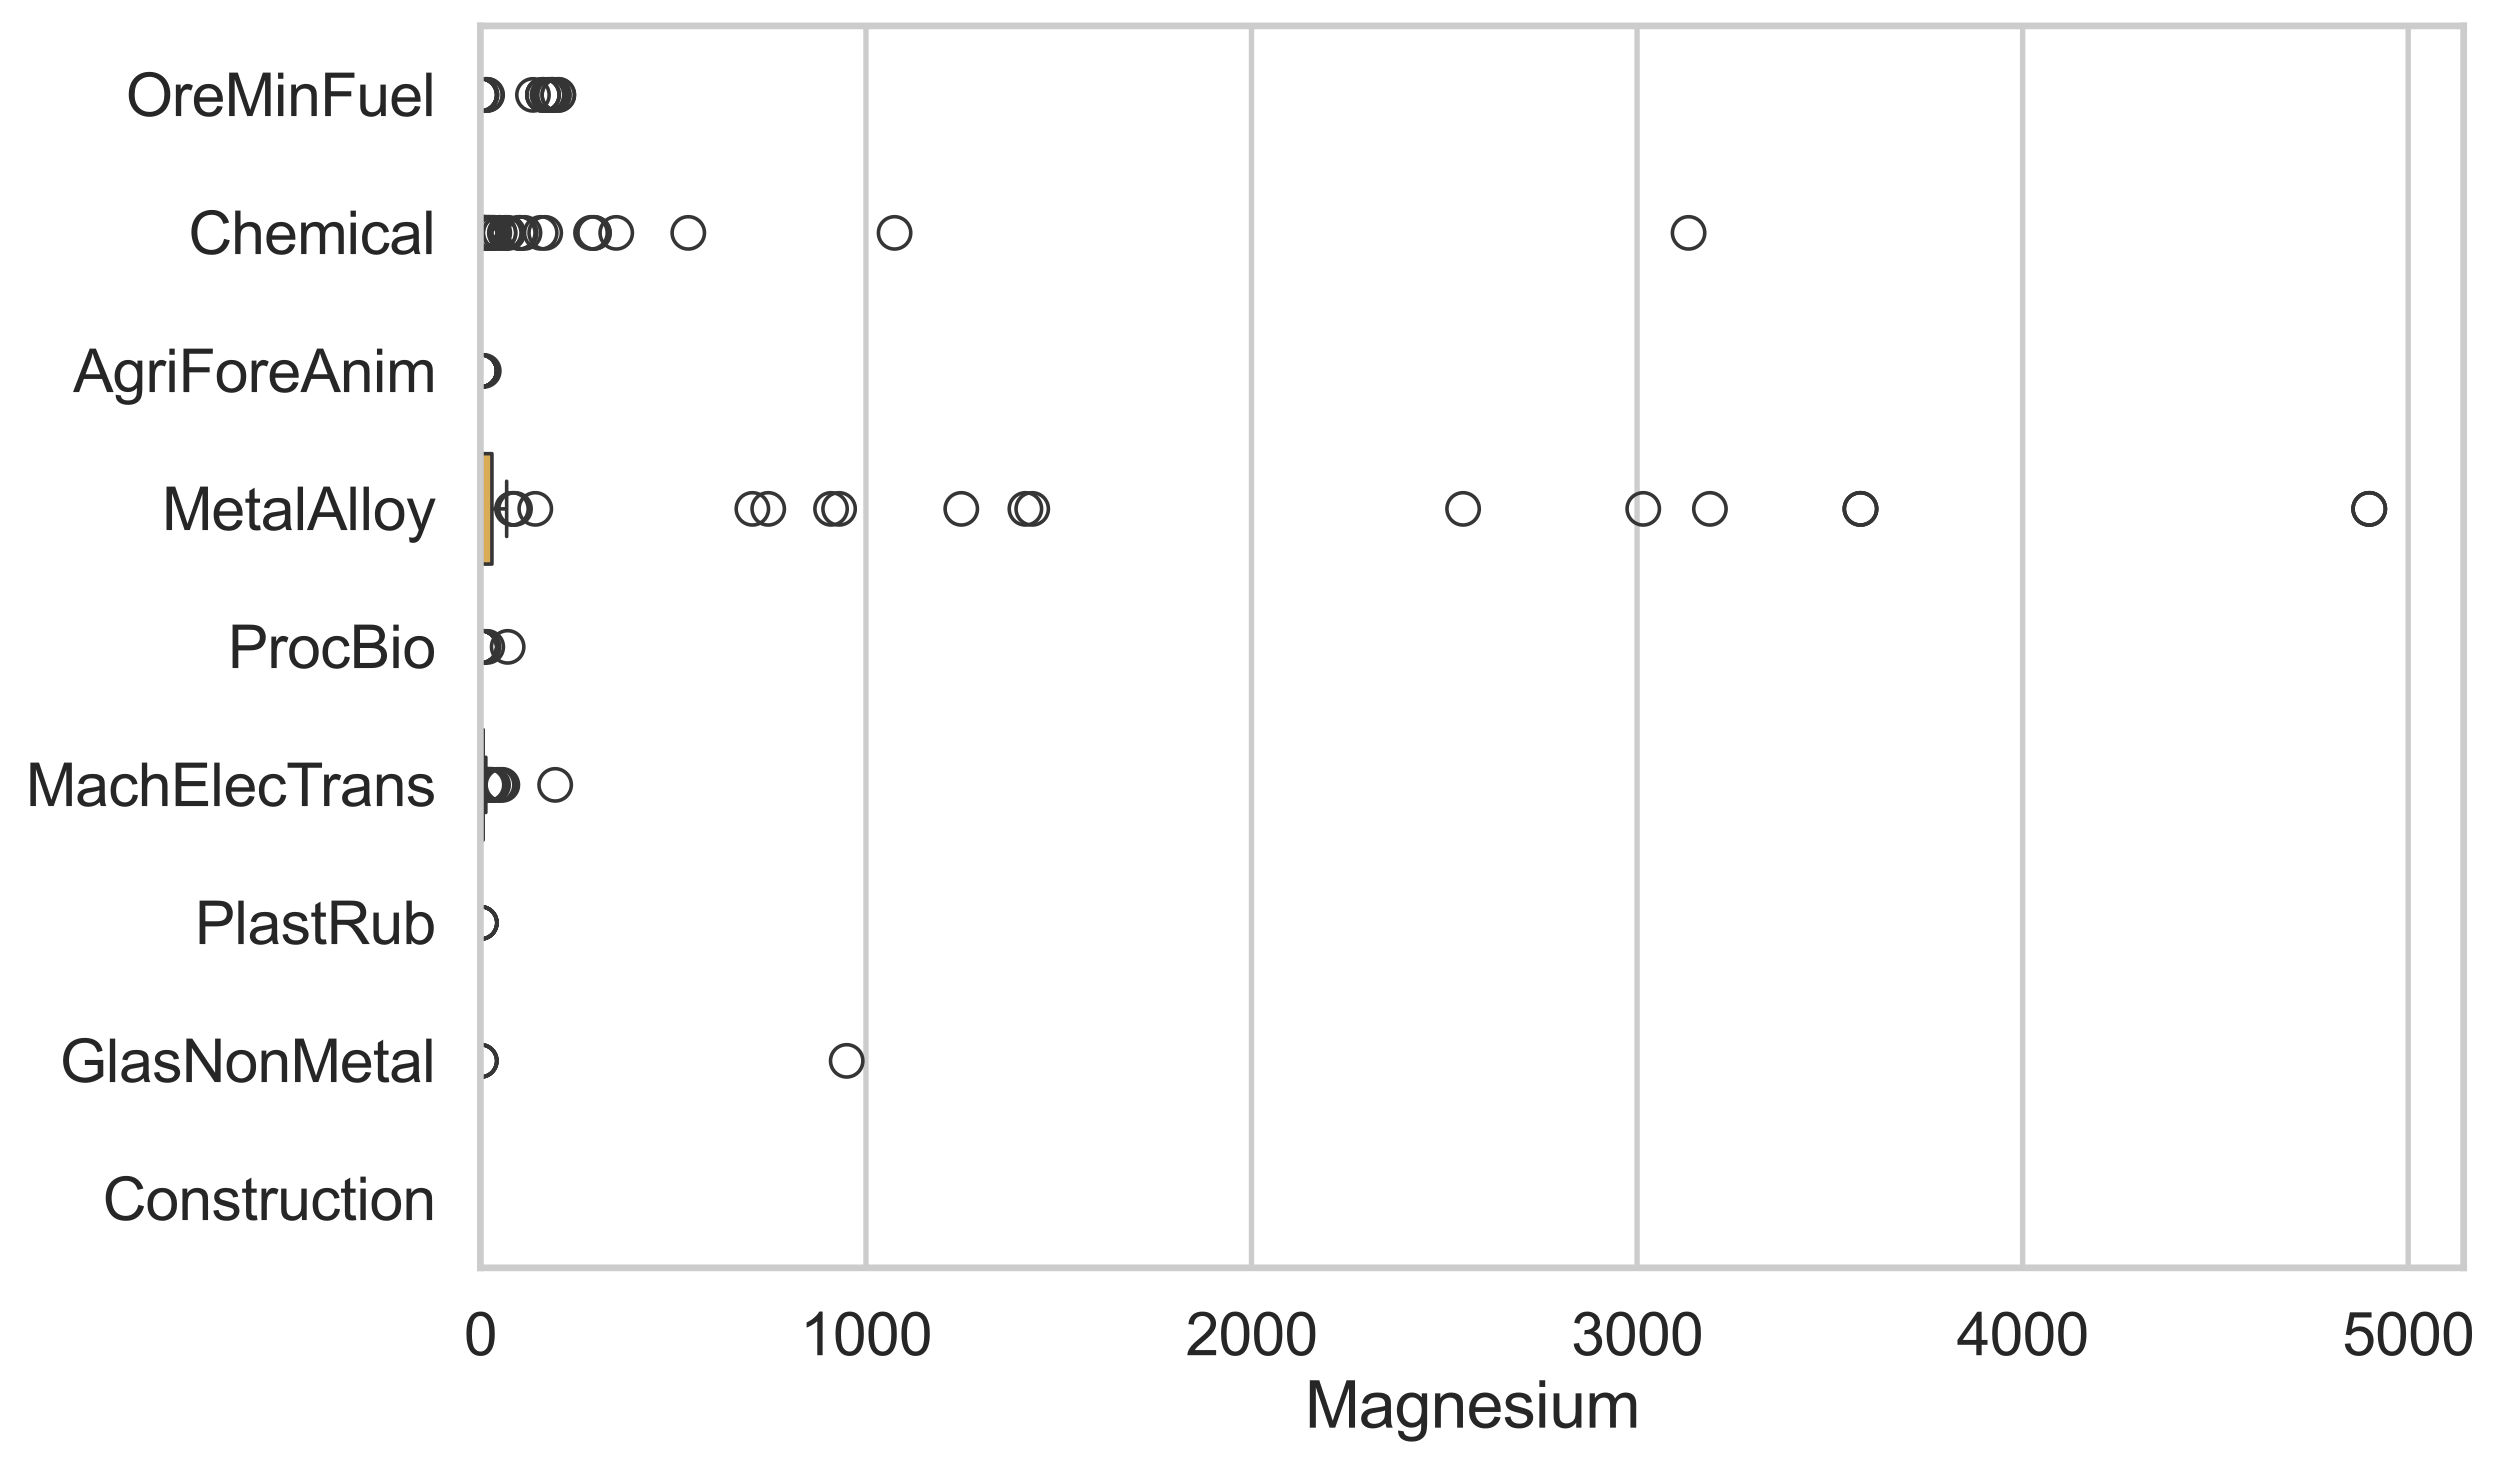 <?xml version="1.0" encoding="utf-8" standalone="no"?>
<!DOCTYPE svg PUBLIC "-//W3C//DTD SVG 1.1//EN"
  "http://www.w3.org/Graphics/SVG/1.1/DTD/svg11.dtd">
<svg xmlns:xlink="http://www.w3.org/1999/xlink" width="695.782pt" height="408.322pt" viewBox="0 0 695.782 408.322" xmlns="http://www.w3.org/2000/svg" version="1.1">
 <defs>
  <style type="text/css">*{stroke-linejoin: round; stroke-linecap: butt}</style>
 </defs>
 <g id="figure_1">
  <g id="patch_1">
   <path d="M 0 408.322 
L 695.782 408.322 
L 695.782 0 
L 0 0 
z
" style="fill: #ffffff"/>
  </g>
  <g id="axes_1">
   <g id="patch_2">
    <path d="M 133.697 352.86 
L 685.67 352.86 
L 685.67 7.2 
L 133.697 7.2 
z
" style="fill: #ffffff"/>
   </g>
   <g id="matplotlib.axis_1">
    <g id="xtick_1">
     <g id="line2d_1">
      <path d="M 133.697 352.86 
L 133.697 7.2 
" clip-path="url(#pb5e0584a6f)" style="fill: none; stroke: #cccccc; stroke-width: 1.5; stroke-linecap: round"/>
     </g>
     <g id="text_1">
      <!-- 0 -->
      <g style="fill: #262626" transform="translate(129.109 377.17) scale(0.165 -0.165)">
       <defs>
        <path id="ArialMT-30" d="M 266 2259 
Q 266 3072 433 3567 
Q 600 4063 929 4331 
Q 1259 4600 1759 4600 
Q 2128 4600 2406 4451 
Q 2684 4303 2865 4023 
Q 3047 3744 3150 3342 
Q 3253 2941 3253 2259 
Q 3253 1453 3087 958 
Q 2922 463 2592 192 
Q 2263 -78 1759 -78 
Q 1097 -78 719 397 
Q 266 969 266 2259 
z
M 844 2259 
Q 844 1131 1108 757 
Q 1372 384 1759 384 
Q 2147 384 2411 759 
Q 2675 1134 2675 2259 
Q 2675 3391 2411 3762 
Q 2147 4134 1753 4134 
Q 1366 4134 1134 3806 
Q 844 3388 844 2259 
z
" transform="scale(0.016)"/>
       </defs>
       <use xlink:href="#ArialMT-30"/>
      </g>
     </g>
    </g>
    <g id="xtick_2">
     <g id="line2d_2">
      <path d="M 241.004 352.86 
L 241.004 7.2 
" clip-path="url(#pb5e0584a6f)" style="fill: none; stroke: #cccccc; stroke-width: 1.5; stroke-linecap: round"/>
     </g>
     <g id="text_2">
      <!-- 1000 -->
      <g style="fill: #262626" transform="translate(222.653 377.17) scale(0.165 -0.165)">
       <defs>
        <path id="ArialMT-31" d="M 2384 0 
L 1822 0 
L 1822 3584 
Q 1619 3391 1289 3197 
Q 959 3003 697 2906 
L 697 3450 
Q 1169 3672 1522 3987 
Q 1875 4303 2022 4600 
L 2384 4600 
L 2384 0 
z
" transform="scale(0.016)"/>
       </defs>
       <use xlink:href="#ArialMT-31"/>
       <use xlink:href="#ArialMT-30" transform="translate(55.615 0)"/>
       <use xlink:href="#ArialMT-30" transform="translate(111.23 0)"/>
       <use xlink:href="#ArialMT-30" transform="translate(166.846 0)"/>
      </g>
     </g>
    </g>
    <g id="xtick_3">
     <g id="line2d_3">
      <path d="M 348.31 352.86 
L 348.31 7.2 
" clip-path="url(#pb5e0584a6f)" style="fill: none; stroke: #cccccc; stroke-width: 1.5; stroke-linecap: round"/>
     </g>
     <g id="text_3">
      <!-- 2000 -->
      <g style="fill: #262626" transform="translate(329.959 377.17) scale(0.165 -0.165)">
       <defs>
        <path id="ArialMT-32" d="M 3222 541 
L 3222 0 
L 194 0 
Q 188 203 259 391 
Q 375 700 629 1000 
Q 884 1300 1366 1694 
Q 2113 2306 2375 2664 
Q 2638 3022 2638 3341 
Q 2638 3675 2398 3904 
Q 2159 4134 1775 4134 
Q 1369 4134 1125 3890 
Q 881 3647 878 3216 
L 300 3275 
Q 359 3922 746 4261 
Q 1134 4600 1788 4600 
Q 2447 4600 2831 4234 
Q 3216 3869 3216 3328 
Q 3216 3053 3103 2787 
Q 2991 2522 2730 2228 
Q 2469 1934 1863 1422 
Q 1356 997 1212 845 
Q 1069 694 975 541 
L 3222 541 
z
" transform="scale(0.016)"/>
       </defs>
       <use xlink:href="#ArialMT-32"/>
       <use xlink:href="#ArialMT-30" transform="translate(55.615 0)"/>
       <use xlink:href="#ArialMT-30" transform="translate(111.23 0)"/>
       <use xlink:href="#ArialMT-30" transform="translate(166.846 0)"/>
      </g>
     </g>
    </g>
    <g id="xtick_4">
     <g id="line2d_4">
      <path d="M 455.617 352.86 
L 455.617 7.2 
" clip-path="url(#pb5e0584a6f)" style="fill: none; stroke: #cccccc; stroke-width: 1.5; stroke-linecap: round"/>
     </g>
     <g id="text_4">
      <!-- 3000 -->
      <g style="fill: #262626" transform="translate(437.266 377.17) scale(0.165 -0.165)">
       <defs>
        <path id="ArialMT-33" d="M 269 1209 
L 831 1284 
Q 928 806 1161 595 
Q 1394 384 1728 384 
Q 2125 384 2398 659 
Q 2672 934 2672 1341 
Q 2672 1728 2419 1979 
Q 2166 2231 1775 2231 
Q 1616 2231 1378 2169 
L 1441 2663 
Q 1497 2656 1531 2656 
Q 1891 2656 2178 2843 
Q 2466 3031 2466 3422 
Q 2466 3731 2256 3934 
Q 2047 4138 1716 4138 
Q 1388 4138 1169 3931 
Q 950 3725 888 3313 
L 325 3413 
Q 428 3978 793 4289 
Q 1159 4600 1703 4600 
Q 2078 4600 2393 4439 
Q 2709 4278 2876 4000 
Q 3044 3722 3044 3409 
Q 3044 3113 2884 2869 
Q 2725 2625 2413 2481 
Q 2819 2388 3044 2092 
Q 3269 1797 3269 1353 
Q 3269 753 2831 336 
Q 2394 -81 1725 -81 
Q 1122 -81 723 278 
Q 325 638 269 1209 
z
" transform="scale(0.016)"/>
       </defs>
       <use xlink:href="#ArialMT-33"/>
       <use xlink:href="#ArialMT-30" transform="translate(55.615 0)"/>
       <use xlink:href="#ArialMT-30" transform="translate(111.23 0)"/>
       <use xlink:href="#ArialMT-30" transform="translate(166.846 0)"/>
      </g>
     </g>
    </g>
    <g id="xtick_5">
     <g id="line2d_5">
      <path d="M 562.924 352.86 
L 562.924 7.2 
" clip-path="url(#pb5e0584a6f)" style="fill: none; stroke: #cccccc; stroke-width: 1.5; stroke-linecap: round"/>
     </g>
     <g id="text_5">
      <!-- 4000 -->
      <g style="fill: #262626" transform="translate(544.573 377.17) scale(0.165 -0.165)">
       <defs>
        <path id="ArialMT-34" d="M 2069 0 
L 2069 1097 
L 81 1097 
L 81 1613 
L 2172 4581 
L 2631 4581 
L 2631 1613 
L 3250 1613 
L 3250 1097 
L 2631 1097 
L 2631 0 
L 2069 0 
z
M 2069 1613 
L 2069 3678 
L 634 1613 
L 2069 1613 
z
" transform="scale(0.016)"/>
       </defs>
       <use xlink:href="#ArialMT-34"/>
       <use xlink:href="#ArialMT-30" transform="translate(55.615 0)"/>
       <use xlink:href="#ArialMT-30" transform="translate(111.23 0)"/>
       <use xlink:href="#ArialMT-30" transform="translate(166.846 0)"/>
      </g>
     </g>
    </g>
    <g id="xtick_6">
     <g id="line2d_6">
      <path d="M 670.231 352.86 
L 670.231 7.2 
" clip-path="url(#pb5e0584a6f)" style="fill: none; stroke: #cccccc; stroke-width: 1.5; stroke-linecap: round"/>
     </g>
     <g id="text_6">
      <!-- 5000 -->
      <g style="fill: #262626" transform="translate(651.879 377.17) scale(0.165 -0.165)">
       <defs>
        <path id="ArialMT-35" d="M 266 1200 
L 856 1250 
Q 922 819 1161 601 
Q 1400 384 1738 384 
Q 2144 384 2425 690 
Q 2706 997 2706 1503 
Q 2706 1984 2436 2262 
Q 2166 2541 1728 2541 
Q 1456 2541 1237 2417 
Q 1019 2294 894 2097 
L 366 2166 
L 809 4519 
L 3088 4519 
L 3088 3981 
L 1259 3981 
L 1013 2750 
Q 1425 3038 1878 3038 
Q 2478 3038 2890 2622 
Q 3303 2206 3303 1553 
Q 3303 931 2941 478 
Q 2500 -78 1738 -78 
Q 1113 -78 717 272 
Q 322 622 266 1200 
z
" transform="scale(0.016)"/>
       </defs>
       <use xlink:href="#ArialMT-35"/>
       <use xlink:href="#ArialMT-30" transform="translate(55.615 0)"/>
       <use xlink:href="#ArialMT-30" transform="translate(111.23 0)"/>
       <use xlink:href="#ArialMT-30" transform="translate(166.846 0)"/>
      </g>
     </g>
    </g>
    <g id="text_7">
     <!-- Magnesium -->
     <g style="fill: #262626" transform="translate(363.166 397.334) scale(0.18 -0.18)">
      <defs>
       <path id="ArialMT-4d" d="M 475 0 
L 475 4581 
L 1388 4581 
L 2472 1338 
Q 2622 884 2691 659 
Q 2769 909 2934 1394 
L 4031 4581 
L 4847 4581 
L 4847 0 
L 4263 0 
L 4263 3834 
L 2931 0 
L 2384 0 
L 1059 3900 
L 1059 0 
L 475 0 
z
" transform="scale(0.016)"/>
       <path id="ArialMT-61" d="M 2588 409 
Q 2275 144 1986 34 
Q 1697 -75 1366 -75 
Q 819 -75 525 192 
Q 231 459 231 875 
Q 231 1119 342 1320 
Q 453 1522 633 1644 
Q 813 1766 1038 1828 
Q 1203 1872 1538 1913 
Q 2219 1994 2541 2106 
Q 2544 2222 2544 2253 
Q 2544 2597 2384 2738 
Q 2169 2928 1744 2928 
Q 1347 2928 1158 2789 
Q 969 2650 878 2297 
L 328 2372 
Q 403 2725 575 2942 
Q 747 3159 1072 3276 
Q 1397 3394 1825 3394 
Q 2250 3394 2515 3294 
Q 2781 3194 2906 3042 
Q 3031 2891 3081 2659 
Q 3109 2516 3109 2141 
L 3109 1391 
Q 3109 606 3145 398 
Q 3181 191 3288 0 
L 2700 0 
Q 2613 175 2588 409 
z
M 2541 1666 
Q 2234 1541 1622 1453 
Q 1275 1403 1131 1340 
Q 988 1278 909 1158 
Q 831 1038 831 891 
Q 831 666 1001 516 
Q 1172 366 1500 366 
Q 1825 366 2078 508 
Q 2331 650 2450 897 
Q 2541 1088 2541 1459 
L 2541 1666 
z
" transform="scale(0.016)"/>
       <path id="ArialMT-67" d="M 319 -275 
L 866 -356 
Q 900 -609 1056 -725 
Q 1266 -881 1628 -881 
Q 2019 -881 2231 -725 
Q 2444 -569 2519 -288 
Q 2563 -116 2559 434 
Q 2191 0 1641 0 
Q 956 0 581 494 
Q 206 988 206 1678 
Q 206 2153 378 2554 
Q 550 2956 876 3175 
Q 1203 3394 1644 3394 
Q 2231 3394 2613 2919 
L 2613 3319 
L 3131 3319 
L 3131 450 
Q 3131 -325 2973 -648 
Q 2816 -972 2473 -1159 
Q 2131 -1347 1631 -1347 
Q 1038 -1347 672 -1080 
Q 306 -813 319 -275 
z
M 784 1719 
Q 784 1066 1043 766 
Q 1303 466 1694 466 
Q 2081 466 2343 764 
Q 2606 1063 2606 1700 
Q 2606 2309 2336 2618 
Q 2066 2928 1684 2928 
Q 1309 2928 1046 2623 
Q 784 2319 784 1719 
z
" transform="scale(0.016)"/>
       <path id="ArialMT-6e" d="M 422 0 
L 422 3319 
L 928 3319 
L 928 2847 
Q 1294 3394 1984 3394 
Q 2284 3394 2536 3286 
Q 2788 3178 2913 3003 
Q 3038 2828 3088 2588 
Q 3119 2431 3119 2041 
L 3119 0 
L 2556 0 
L 2556 2019 
Q 2556 2363 2490 2533 
Q 2425 2703 2258 2804 
Q 2091 2906 1866 2906 
Q 1506 2906 1245 2678 
Q 984 2450 984 1813 
L 984 0 
L 422 0 
z
" transform="scale(0.016)"/>
       <path id="ArialMT-65" d="M 2694 1069 
L 3275 997 
Q 3138 488 2766 206 
Q 2394 -75 1816 -75 
Q 1088 -75 661 373 
Q 234 822 234 1631 
Q 234 2469 665 2931 
Q 1097 3394 1784 3394 
Q 2450 3394 2872 2941 
Q 3294 2488 3294 1666 
Q 3294 1616 3291 1516 
L 816 1516 
Q 847 969 1125 678 
Q 1403 388 1819 388 
Q 2128 388 2347 550 
Q 2566 713 2694 1069 
z
M 847 1978 
L 2700 1978 
Q 2663 2397 2488 2606 
Q 2219 2931 1791 2931 
Q 1403 2931 1139 2672 
Q 875 2413 847 1978 
z
" transform="scale(0.016)"/>
       <path id="ArialMT-73" d="M 197 991 
L 753 1078 
Q 800 744 1014 566 
Q 1228 388 1613 388 
Q 2000 388 2187 545 
Q 2375 703 2375 916 
Q 2375 1106 2209 1216 
Q 2094 1291 1634 1406 
Q 1016 1563 777 1677 
Q 538 1791 414 1992 
Q 291 2194 291 2438 
Q 291 2659 392 2848 
Q 494 3038 669 3163 
Q 800 3259 1026 3326 
Q 1253 3394 1513 3394 
Q 1903 3394 2198 3281 
Q 2494 3169 2634 2976 
Q 2775 2784 2828 2463 
L 2278 2388 
Q 2241 2644 2061 2787 
Q 1881 2931 1553 2931 
Q 1166 2931 1000 2803 
Q 834 2675 834 2503 
Q 834 2394 903 2306 
Q 972 2216 1119 2156 
Q 1203 2125 1616 2013 
Q 2213 1853 2448 1751 
Q 2684 1650 2818 1456 
Q 2953 1263 2953 975 
Q 2953 694 2789 445 
Q 2625 197 2315 61 
Q 2006 -75 1616 -75 
Q 969 -75 630 194 
Q 291 463 197 991 
z
" transform="scale(0.016)"/>
       <path id="ArialMT-69" d="M 425 3934 
L 425 4581 
L 988 4581 
L 988 3934 
L 425 3934 
z
M 425 0 
L 425 3319 
L 988 3319 
L 988 0 
L 425 0 
z
" transform="scale(0.016)"/>
       <path id="ArialMT-75" d="M 2597 0 
L 2597 488 
Q 2209 -75 1544 -75 
Q 1250 -75 995 37 
Q 741 150 617 320 
Q 494 491 444 738 
Q 409 903 409 1263 
L 409 3319 
L 972 3319 
L 972 1478 
Q 972 1038 1006 884 
Q 1059 663 1231 536 
Q 1403 409 1656 409 
Q 1909 409 2131 539 
Q 2353 669 2445 892 
Q 2538 1116 2538 1541 
L 2538 3319 
L 3100 3319 
L 3100 0 
L 2597 0 
z
" transform="scale(0.016)"/>
       <path id="ArialMT-6d" d="M 422 0 
L 422 3319 
L 925 3319 
L 925 2853 
Q 1081 3097 1340 3245 
Q 1600 3394 1931 3394 
Q 2300 3394 2536 3241 
Q 2772 3088 2869 2813 
Q 3263 3394 3894 3394 
Q 4388 3394 4653 3120 
Q 4919 2847 4919 2278 
L 4919 0 
L 4359 0 
L 4359 2091 
Q 4359 2428 4304 2576 
Q 4250 2725 4106 2815 
Q 3963 2906 3769 2906 
Q 3419 2906 3187 2673 
Q 2956 2441 2956 1928 
L 2956 0 
L 2394 0 
L 2394 2156 
Q 2394 2531 2256 2718 
Q 2119 2906 1806 2906 
Q 1569 2906 1367 2781 
Q 1166 2656 1075 2415 
Q 984 2175 984 1722 
L 984 0 
L 422 0 
z
" transform="scale(0.016)"/>
      </defs>
      <use xlink:href="#ArialMT-4d"/>
      <use xlink:href="#ArialMT-61" transform="translate(83.301 0)"/>
      <use xlink:href="#ArialMT-67" transform="translate(138.916 0)"/>
      <use xlink:href="#ArialMT-6e" transform="translate(194.531 0)"/>
      <use xlink:href="#ArialMT-65" transform="translate(250.146 0)"/>
      <use xlink:href="#ArialMT-73" transform="translate(305.762 0)"/>
      <use xlink:href="#ArialMT-69" transform="translate(355.762 0)"/>
      <use xlink:href="#ArialMT-75" transform="translate(377.979 0)"/>
      <use xlink:href="#ArialMT-6d" transform="translate(433.594 0)"/>
     </g>
    </g>
   </g>
   <g id="matplotlib.axis_2">
    <g id="ytick_1">
     <g id="text_8">
      <!-- OreMinFuel -->
      <g style="fill: #262626" transform="translate(35.013 32.309) scale(0.165 -0.165)">
       <defs>
        <path id="ArialMT-4f" d="M 309 2231 
Q 309 3372 921 4017 
Q 1534 4663 2503 4663 
Q 3138 4663 3647 4359 
Q 4156 4056 4423 3514 
Q 4691 2972 4691 2284 
Q 4691 1588 4409 1038 
Q 4128 488 3612 205 
Q 3097 -78 2500 -78 
Q 1853 -78 1343 234 
Q 834 547 571 1087 
Q 309 1628 309 2231 
z
M 934 2222 
Q 934 1394 1379 917 
Q 1825 441 2497 441 
Q 3181 441 3623 922 
Q 4066 1403 4066 2288 
Q 4066 2847 3877 3264 
Q 3688 3681 3323 3911 
Q 2959 4141 2506 4141 
Q 1863 4141 1398 3698 
Q 934 3256 934 2222 
z
" transform="scale(0.016)"/>
        <path id="ArialMT-72" d="M 416 0 
L 416 3319 
L 922 3319 
L 922 2816 
Q 1116 3169 1280 3281 
Q 1444 3394 1641 3394 
Q 1925 3394 2219 3213 
L 2025 2691 
Q 1819 2813 1613 2813 
Q 1428 2813 1281 2702 
Q 1134 2591 1072 2394 
Q 978 2094 978 1738 
L 978 0 
L 416 0 
z
" transform="scale(0.016)"/>
        <path id="ArialMT-46" d="M 525 0 
L 525 4581 
L 3616 4581 
L 3616 4041 
L 1131 4041 
L 1131 2622 
L 3281 2622 
L 3281 2081 
L 1131 2081 
L 1131 0 
L 525 0 
z
" transform="scale(0.016)"/>
        <path id="ArialMT-6c" d="M 409 0 
L 409 4581 
L 972 4581 
L 972 0 
L 409 0 
z
" transform="scale(0.016)"/>
       </defs>
       <use xlink:href="#ArialMT-4f"/>
       <use xlink:href="#ArialMT-72" transform="translate(77.783 0)"/>
       <use xlink:href="#ArialMT-65" transform="translate(111.084 0)"/>
       <use xlink:href="#ArialMT-4d" transform="translate(166.699 0)"/>
       <use xlink:href="#ArialMT-69" transform="translate(250 0)"/>
       <use xlink:href="#ArialMT-6e" transform="translate(272.217 0)"/>
       <use xlink:href="#ArialMT-46" transform="translate(327.832 0)"/>
       <use xlink:href="#ArialMT-75" transform="translate(388.916 0)"/>
       <use xlink:href="#ArialMT-65" transform="translate(444.531 0)"/>
       <use xlink:href="#ArialMT-6c" transform="translate(500.146 0)"/>
      </g>
     </g>
    </g>
    <g id="ytick_2">
     <g id="text_9">
      <!-- Chemical -->
      <g style="fill: #262626" transform="translate(52.428 70.715) scale(0.165 -0.165)">
       <defs>
        <path id="ArialMT-43" d="M 3763 1606 
L 4369 1453 
Q 4178 706 3683 314 
Q 3188 -78 2472 -78 
Q 1731 -78 1267 223 
Q 803 525 561 1097 
Q 319 1669 319 2325 
Q 319 3041 592 3573 
Q 866 4106 1370 4382 
Q 1875 4659 2481 4659 
Q 3169 4659 3637 4309 
Q 4106 3959 4291 3325 
L 3694 3184 
Q 3534 3684 3231 3912 
Q 2928 4141 2469 4141 
Q 1941 4141 1586 3887 
Q 1231 3634 1087 3207 
Q 944 2781 944 2328 
Q 944 1744 1114 1308 
Q 1284 872 1643 656 
Q 2003 441 2422 441 
Q 2931 441 3284 734 
Q 3638 1028 3763 1606 
z
" transform="scale(0.016)"/>
        <path id="ArialMT-68" d="M 422 0 
L 422 4581 
L 984 4581 
L 984 2938 
Q 1378 3394 1978 3394 
Q 2347 3394 2619 3248 
Q 2891 3103 3008 2847 
Q 3125 2591 3125 2103 
L 3125 0 
L 2563 0 
L 2563 2103 
Q 2563 2525 2380 2717 
Q 2197 2909 1863 2909 
Q 1613 2909 1392 2779 
Q 1172 2650 1078 2428 
Q 984 2206 984 1816 
L 984 0 
L 422 0 
z
" transform="scale(0.016)"/>
        <path id="ArialMT-63" d="M 2588 1216 
L 3141 1144 
Q 3050 572 2676 248 
Q 2303 -75 1759 -75 
Q 1078 -75 664 370 
Q 250 816 250 1647 
Q 250 2184 428 2587 
Q 606 2991 970 3192 
Q 1334 3394 1763 3394 
Q 2303 3394 2647 3120 
Q 2991 2847 3088 2344 
L 2541 2259 
Q 2463 2594 2264 2762 
Q 2066 2931 1784 2931 
Q 1359 2931 1093 2626 
Q 828 2322 828 1663 
Q 828 994 1084 691 
Q 1341 388 1753 388 
Q 2084 388 2306 591 
Q 2528 794 2588 1216 
z
" transform="scale(0.016)"/>
       </defs>
       <use xlink:href="#ArialMT-43"/>
       <use xlink:href="#ArialMT-68" transform="translate(72.217 0)"/>
       <use xlink:href="#ArialMT-65" transform="translate(127.832 0)"/>
       <use xlink:href="#ArialMT-6d" transform="translate(183.447 0)"/>
       <use xlink:href="#ArialMT-69" transform="translate(266.748 0)"/>
       <use xlink:href="#ArialMT-63" transform="translate(288.965 0)"/>
       <use xlink:href="#ArialMT-61" transform="translate(338.965 0)"/>
       <use xlink:href="#ArialMT-6c" transform="translate(394.58 0)"/>
      </g>
     </g>
    </g>
    <g id="ytick_3">
     <g id="text_10">
      <!-- AgriForeAnim -->
      <g style="fill: #262626" transform="translate(20.341 109.122) scale(0.165 -0.165)">
       <defs>
        <path id="ArialMT-41" d="M -9 0 
L 1750 4581 
L 2403 4581 
L 4278 0 
L 3588 0 
L 3053 1388 
L 1138 1388 
L 634 0 
L -9 0 
z
M 1313 1881 
L 2866 1881 
L 2388 3150 
Q 2169 3728 2063 4100 
Q 1975 3659 1816 3225 
L 1313 1881 
z
" transform="scale(0.016)"/>
        <path id="ArialMT-6f" d="M 213 1659 
Q 213 2581 725 3025 
Q 1153 3394 1769 3394 
Q 2453 3394 2887 2945 
Q 3322 2497 3322 1706 
Q 3322 1066 3130 698 
Q 2938 331 2570 128 
Q 2203 -75 1769 -75 
Q 1072 -75 642 372 
Q 213 819 213 1659 
z
M 791 1659 
Q 791 1022 1069 705 
Q 1347 388 1769 388 
Q 2188 388 2466 706 
Q 2744 1025 2744 1678 
Q 2744 2294 2464 2611 
Q 2184 2928 1769 2928 
Q 1347 2928 1069 2612 
Q 791 2297 791 1659 
z
" transform="scale(0.016)"/>
       </defs>
       <use xlink:href="#ArialMT-41"/>
       <use xlink:href="#ArialMT-67" transform="translate(66.699 0)"/>
       <use xlink:href="#ArialMT-72" transform="translate(122.314 0)"/>
       <use xlink:href="#ArialMT-69" transform="translate(155.615 0)"/>
       <use xlink:href="#ArialMT-46" transform="translate(177.832 0)"/>
       <use xlink:href="#ArialMT-6f" transform="translate(238.916 0)"/>
       <use xlink:href="#ArialMT-72" transform="translate(294.531 0)"/>
       <use xlink:href="#ArialMT-65" transform="translate(327.832 0)"/>
       <use xlink:href="#ArialMT-41" transform="translate(383.447 0)"/>
       <use xlink:href="#ArialMT-6e" transform="translate(450.146 0)"/>
       <use xlink:href="#ArialMT-69" transform="translate(505.762 0)"/>
       <use xlink:href="#ArialMT-6d" transform="translate(527.979 0)"/>
      </g>
     </g>
    </g>
    <g id="ytick_4">
     <g id="text_11">
      <!-- MetalAlloy -->
      <g style="fill: #262626" transform="translate(45.088 147.529) scale(0.165 -0.165)">
       <defs>
        <path id="ArialMT-74" d="M 1650 503 
L 1731 6 
Q 1494 -44 1306 -44 
Q 1000 -44 831 53 
Q 663 150 594 308 
Q 525 466 525 972 
L 525 2881 
L 113 2881 
L 113 3319 
L 525 3319 
L 525 4141 
L 1084 4478 
L 1084 3319 
L 1650 3319 
L 1650 2881 
L 1084 2881 
L 1084 941 
Q 1084 700 1114 631 
Q 1144 563 1211 522 
Q 1278 481 1403 481 
Q 1497 481 1650 503 
z
" transform="scale(0.016)"/>
        <path id="ArialMT-79" d="M 397 -1278 
L 334 -750 
Q 519 -800 656 -800 
Q 844 -800 956 -737 
Q 1069 -675 1141 -563 
Q 1194 -478 1313 -144 
Q 1328 -97 1363 -6 
L 103 3319 
L 709 3319 
L 1400 1397 
Q 1534 1031 1641 628 
Q 1738 1016 1872 1384 
L 2581 3319 
L 3144 3319 
L 1881 -56 
Q 1678 -603 1566 -809 
Q 1416 -1088 1222 -1217 
Q 1028 -1347 759 -1347 
Q 597 -1347 397 -1278 
z
" transform="scale(0.016)"/>
       </defs>
       <use xlink:href="#ArialMT-4d"/>
       <use xlink:href="#ArialMT-65" transform="translate(83.301 0)"/>
       <use xlink:href="#ArialMT-74" transform="translate(138.916 0)"/>
       <use xlink:href="#ArialMT-61" transform="translate(166.699 0)"/>
       <use xlink:href="#ArialMT-6c" transform="translate(222.314 0)"/>
       <use xlink:href="#ArialMT-41" transform="translate(244.531 0)"/>
       <use xlink:href="#ArialMT-6c" transform="translate(311.23 0)"/>
       <use xlink:href="#ArialMT-6c" transform="translate(333.447 0)"/>
       <use xlink:href="#ArialMT-6f" transform="translate(355.664 0)"/>
       <use xlink:href="#ArialMT-79" transform="translate(411.279 0)"/>
      </g>
     </g>
    </g>
    <g id="ytick_5">
     <g id="text_12">
      <!-- ProcBio -->
      <g style="fill: #262626" transform="translate(63.424 185.935) scale(0.165 -0.165)">
       <defs>
        <path id="ArialMT-50" d="M 494 0 
L 494 4581 
L 2222 4581 
Q 2678 4581 2919 4538 
Q 3256 4481 3484 4323 
Q 3713 4166 3852 3881 
Q 3991 3597 3991 3256 
Q 3991 2672 3619 2267 
Q 3247 1863 2275 1863 
L 1100 1863 
L 1100 0 
L 494 0 
z
M 1100 2403 
L 2284 2403 
Q 2872 2403 3119 2622 
Q 3366 2841 3366 3238 
Q 3366 3525 3220 3729 
Q 3075 3934 2838 4000 
Q 2684 4041 2272 4041 
L 1100 4041 
L 1100 2403 
z
" transform="scale(0.016)"/>
        <path id="ArialMT-42" d="M 469 0 
L 469 4581 
L 2188 4581 
Q 2713 4581 3030 4442 
Q 3347 4303 3526 4014 
Q 3706 3725 3706 3409 
Q 3706 3116 3547 2856 
Q 3388 2597 3066 2438 
Q 3481 2316 3704 2022 
Q 3928 1728 3928 1328 
Q 3928 1006 3792 729 
Q 3656 453 3456 303 
Q 3256 153 2954 76 
Q 2653 0 2216 0 
L 469 0 
z
M 1075 2656 
L 2066 2656 
Q 2469 2656 2644 2709 
Q 2875 2778 2992 2937 
Q 3109 3097 3109 3338 
Q 3109 3566 3000 3739 
Q 2891 3913 2687 3977 
Q 2484 4041 1991 4041 
L 1075 4041 
L 1075 2656 
z
M 1075 541 
L 2216 541 
Q 2509 541 2628 563 
Q 2838 600 2978 687 
Q 3119 775 3209 942 
Q 3300 1109 3300 1328 
Q 3300 1584 3169 1773 
Q 3038 1963 2805 2039 
Q 2572 2116 2134 2116 
L 1075 2116 
L 1075 541 
z
" transform="scale(0.016)"/>
       </defs>
       <use xlink:href="#ArialMT-50"/>
       <use xlink:href="#ArialMT-72" transform="translate(66.699 0)"/>
       <use xlink:href="#ArialMT-6f" transform="translate(100 0)"/>
       <use xlink:href="#ArialMT-63" transform="translate(155.615 0)"/>
       <use xlink:href="#ArialMT-42" transform="translate(205.615 0)"/>
       <use xlink:href="#ArialMT-69" transform="translate(272.314 0)"/>
       <use xlink:href="#ArialMT-6f" transform="translate(294.531 0)"/>
      </g>
     </g>
    </g>
    <g id="ytick_6">
     <g id="text_13">
      <!-- MachElecTrans -->
      <g style="fill: #262626" transform="translate(7.2 224.342) scale(0.165 -0.165)">
       <defs>
        <path id="ArialMT-45" d="M 506 0 
L 506 4581 
L 3819 4581 
L 3819 4041 
L 1113 4041 
L 1113 2638 
L 3647 2638 
L 3647 2100 
L 1113 2100 
L 1113 541 
L 3925 541 
L 3925 0 
L 506 0 
z
" transform="scale(0.016)"/>
        <path id="ArialMT-54" d="M 1659 0 
L 1659 4041 
L 150 4041 
L 150 4581 
L 3781 4581 
L 3781 4041 
L 2266 4041 
L 2266 0 
L 1659 0 
z
" transform="scale(0.016)"/>
       </defs>
       <use xlink:href="#ArialMT-4d"/>
       <use xlink:href="#ArialMT-61" transform="translate(83.301 0)"/>
       <use xlink:href="#ArialMT-63" transform="translate(138.916 0)"/>
       <use xlink:href="#ArialMT-68" transform="translate(188.916 0)"/>
       <use xlink:href="#ArialMT-45" transform="translate(244.531 0)"/>
       <use xlink:href="#ArialMT-6c" transform="translate(311.23 0)"/>
       <use xlink:href="#ArialMT-65" transform="translate(333.447 0)"/>
       <use xlink:href="#ArialMT-63" transform="translate(389.062 0)"/>
       <use xlink:href="#ArialMT-54" transform="translate(439.062 0)"/>
       <use xlink:href="#ArialMT-72" transform="translate(496.396 0)"/>
       <use xlink:href="#ArialMT-61" transform="translate(529.697 0)"/>
       <use xlink:href="#ArialMT-6e" transform="translate(585.312 0)"/>
       <use xlink:href="#ArialMT-73" transform="translate(640.928 0)"/>
      </g>
     </g>
    </g>
    <g id="ytick_7">
     <g id="text_14">
      <!-- PlastRub -->
      <g style="fill: #262626" transform="translate(54.248 262.749) scale(0.165 -0.165)">
       <defs>
        <path id="ArialMT-52" d="M 503 0 
L 503 4581 
L 2534 4581 
Q 3147 4581 3465 4457 
Q 3784 4334 3975 4021 
Q 4166 3709 4166 3331 
Q 4166 2844 3850 2509 
Q 3534 2175 2875 2084 
Q 3116 1969 3241 1856 
Q 3506 1613 3744 1247 
L 4541 0 
L 3778 0 
L 3172 953 
Q 2906 1366 2734 1584 
Q 2563 1803 2427 1890 
Q 2291 1978 2150 2013 
Q 2047 2034 1813 2034 
L 1109 2034 
L 1109 0 
L 503 0 
z
M 1109 2559 
L 2413 2559 
Q 2828 2559 3062 2645 
Q 3297 2731 3419 2920 
Q 3541 3109 3541 3331 
Q 3541 3656 3305 3865 
Q 3069 4075 2559 4075 
L 1109 4075 
L 1109 2559 
z
" transform="scale(0.016)"/>
        <path id="ArialMT-62" d="M 941 0 
L 419 0 
L 419 4581 
L 981 4581 
L 981 2947 
Q 1338 3394 1891 3394 
Q 2197 3394 2470 3270 
Q 2744 3147 2920 2923 
Q 3097 2700 3197 2384 
Q 3297 2069 3297 1709 
Q 3297 856 2875 390 
Q 2453 -75 1863 -75 
Q 1275 -75 941 416 
L 941 0 
z
M 934 1684 
Q 934 1088 1097 822 
Q 1363 388 1816 388 
Q 2184 388 2453 708 
Q 2722 1028 2722 1663 
Q 2722 2313 2464 2622 
Q 2206 2931 1841 2931 
Q 1472 2931 1203 2611 
Q 934 2291 934 1684 
z
" transform="scale(0.016)"/>
       </defs>
       <use xlink:href="#ArialMT-50"/>
       <use xlink:href="#ArialMT-6c" transform="translate(66.699 0)"/>
       <use xlink:href="#ArialMT-61" transform="translate(88.916 0)"/>
       <use xlink:href="#ArialMT-73" transform="translate(144.531 0)"/>
       <use xlink:href="#ArialMT-74" transform="translate(194.531 0)"/>
       <use xlink:href="#ArialMT-52" transform="translate(222.314 0)"/>
       <use xlink:href="#ArialMT-75" transform="translate(294.531 0)"/>
       <use xlink:href="#ArialMT-62" transform="translate(350.146 0)"/>
      </g>
     </g>
    </g>
    <g id="ytick_8">
     <g id="text_15">
      <!-- GlasNonMetal -->
      <g style="fill: #262626" transform="translate(16.659 301.155) scale(0.165 -0.165)">
       <defs>
        <path id="ArialMT-47" d="M 2638 1797 
L 2638 2334 
L 4578 2338 
L 4578 638 
Q 4131 281 3656 101 
Q 3181 -78 2681 -78 
Q 2006 -78 1454 211 
Q 903 500 622 1047 
Q 341 1594 341 2269 
Q 341 2938 620 3517 
Q 900 4097 1425 4378 
Q 1950 4659 2634 4659 
Q 3131 4659 3532 4498 
Q 3934 4338 4162 4050 
Q 4391 3763 4509 3300 
L 3963 3150 
Q 3859 3500 3706 3700 
Q 3553 3900 3268 4020 
Q 2984 4141 2638 4141 
Q 2222 4141 1919 4014 
Q 1616 3888 1430 3681 
Q 1244 3475 1141 3228 
Q 966 2803 966 2306 
Q 966 1694 1177 1281 
Q 1388 869 1791 669 
Q 2194 469 2647 469 
Q 3041 469 3416 620 
Q 3791 772 3984 944 
L 3984 1797 
L 2638 1797 
z
" transform="scale(0.016)"/>
        <path id="ArialMT-4e" d="M 488 0 
L 488 4581 
L 1109 4581 
L 3516 984 
L 3516 4581 
L 4097 4581 
L 4097 0 
L 3475 0 
L 1069 3600 
L 1069 0 
L 488 0 
z
" transform="scale(0.016)"/>
       </defs>
       <use xlink:href="#ArialMT-47"/>
       <use xlink:href="#ArialMT-6c" transform="translate(77.783 0)"/>
       <use xlink:href="#ArialMT-61" transform="translate(100 0)"/>
       <use xlink:href="#ArialMT-73" transform="translate(155.615 0)"/>
       <use xlink:href="#ArialMT-4e" transform="translate(205.615 0)"/>
       <use xlink:href="#ArialMT-6f" transform="translate(277.832 0)"/>
       <use xlink:href="#ArialMT-6e" transform="translate(333.447 0)"/>
       <use xlink:href="#ArialMT-4d" transform="translate(389.062 0)"/>
       <use xlink:href="#ArialMT-65" transform="translate(472.363 0)"/>
       <use xlink:href="#ArialMT-74" transform="translate(527.979 0)"/>
       <use xlink:href="#ArialMT-61" transform="translate(555.762 0)"/>
       <use xlink:href="#ArialMT-6c" transform="translate(611.377 0)"/>
      </g>
     </g>
    </g>
    <g id="ytick_9">
     <g id="text_16">
      <!-- Construction -->
      <g style="fill: #262626" transform="translate(28.575 339.562) scale(0.165 -0.165)">
       <use xlink:href="#ArialMT-43"/>
       <use xlink:href="#ArialMT-6f" transform="translate(72.217 0)"/>
       <use xlink:href="#ArialMT-6e" transform="translate(127.832 0)"/>
       <use xlink:href="#ArialMT-73" transform="translate(183.447 0)"/>
       <use xlink:href="#ArialMT-74" transform="translate(233.447 0)"/>
       <use xlink:href="#ArialMT-72" transform="translate(261.23 0)"/>
       <use xlink:href="#ArialMT-75" transform="translate(294.531 0)"/>
       <use xlink:href="#ArialMT-63" transform="translate(350.146 0)"/>
       <use xlink:href="#ArialMT-74" transform="translate(400.146 0)"/>
       <use xlink:href="#ArialMT-69" transform="translate(427.93 0)"/>
       <use xlink:href="#ArialMT-6f" transform="translate(450.146 0)"/>
       <use xlink:href="#ArialMT-6e" transform="translate(505.762 0)"/>
      </g>
     </g>
    </g>
   </g>
   <g id="patch_3">
    <path d="M 133.697 11.041 
L 133.697 41.766 
L 133.701 41.766 
L 133.701 11.041 
L 133.697 11.041 
z
" clip-path="url(#pb5e0584a6f)" style="fill: #ca74db; stroke: #353535; stroke-linejoin: miter"/>
   </g>
   <g id="line2d_7">
    <path d="M 133.697 26.403 
L 133.697 26.403 
" clip-path="url(#pb5e0584a6f)" style="fill: none; stroke: #353535"/>
   </g>
   <g id="line2d_8">
    <path d="M 133.701 26.403 
L 133.706 26.403 
" clip-path="url(#pb5e0584a6f)" style="fill: none; stroke: #353535"/>
   </g>
   <g id="line2d_9">
    <path d="M 133.697 18.722 
L 133.697 34.085 
" clip-path="url(#pb5e0584a6f)" style="fill: none; stroke: #353535; stroke-linecap: round"/>
   </g>
   <g id="line2d_10">
    <path d="M 133.706 18.722 
L 133.706 34.085 
" clip-path="url(#pb5e0584a6f)" style="fill: none; stroke: #353535; stroke-linecap: round"/>
   </g>
   <g id="line2d_11">
    <defs>
     <path id="m07a0bab8b4" d="M 0 4.5 
C 1.193 4.5 2.338 4.026 3.182 3.182 
C 4.026 2.338 4.5 1.193 4.5 0 
C 4.5 -1.193 4.026 -2.338 3.182 -3.182 
C 2.338 -4.026 1.193 -4.5 0 -4.5 
C -1.193 -4.5 -2.338 -4.026 -3.182 -3.182 
C -4.026 -2.338 -4.5 -1.193 -4.5 0 
C -4.5 1.193 -4.026 2.338 -3.182 3.182 
C -2.338 4.026 -1.193 4.5 0 4.5 
z
" style="stroke: #353535"/>
    </defs>
    <g clip-path="url(#pb5e0584a6f)">
     <use xlink:href="#m07a0bab8b4" x="133.729" y="26.403" style="fill-opacity: 0; stroke: #353535"/>
     <use xlink:href="#m07a0bab8b4" x="151.148" y="26.403" style="fill-opacity: 0; stroke: #353535"/>
     <use xlink:href="#m07a0bab8b4" x="152.386" y="26.403" style="fill-opacity: 0; stroke: #353535"/>
     <use xlink:href="#m07a0bab8b4" x="153.667" y="26.403" style="fill-opacity: 0; stroke: #353535"/>
     <use xlink:href="#m07a0bab8b4" x="133.909" y="26.403" style="fill-opacity: 0; stroke: #353535"/>
     <use xlink:href="#m07a0bab8b4" x="133.708" y="26.403" style="fill-opacity: 0; stroke: #353535"/>
     <use xlink:href="#m07a0bab8b4" x="148.33" y="26.403" style="fill-opacity: 0; stroke: #353535"/>
     <use xlink:href="#m07a0bab8b4" x="153.666" y="26.403" style="fill-opacity: 0; stroke: #353535"/>
     <use xlink:href="#m07a0bab8b4" x="133.745" y="26.403" style="fill-opacity: 0; stroke: #353535"/>
     <use xlink:href="#m07a0bab8b4" x="133.986" y="26.403" style="fill-opacity: 0; stroke: #353535"/>
     <use xlink:href="#m07a0bab8b4" x="153.032" y="26.403" style="fill-opacity: 0; stroke: #353535"/>
     <use xlink:href="#m07a0bab8b4" x="135.564" y="26.403" style="fill-opacity: 0; stroke: #353535"/>
     <use xlink:href="#m07a0bab8b4" x="155.377" y="26.403" style="fill-opacity: 0; stroke: #353535"/>
     <use xlink:href="#m07a0bab8b4" x="133.768" y="26.403" style="fill-opacity: 0; stroke: #353535"/>
     <use xlink:href="#m07a0bab8b4" x="155.377" y="26.403" style="fill-opacity: 0; stroke: #353535"/>
     <use xlink:href="#m07a0bab8b4" x="133.709" y="26.403" style="fill-opacity: 0; stroke: #353535"/>
     <use xlink:href="#m07a0bab8b4" x="133.724" y="26.403" style="fill-opacity: 0; stroke: #353535"/>
     <use xlink:href="#m07a0bab8b4" x="153.661" y="26.403" style="fill-opacity: 0; stroke: #353535"/>
     <use xlink:href="#m07a0bab8b4" x="133.958" y="26.403" style="fill-opacity: 0; stroke: #353535"/>
     <use xlink:href="#m07a0bab8b4" x="135.419" y="26.403" style="fill-opacity: 0; stroke: #353535"/>
     <use xlink:href="#m07a0bab8b4" x="151.128" y="26.403" style="fill-opacity: 0; stroke: #353535"/>
     <use xlink:href="#m07a0bab8b4" x="135.234" y="26.403" style="fill-opacity: 0; stroke: #353535"/>
     <use xlink:href="#m07a0bab8b4" x="154.176" y="26.403" style="fill-opacity: 0; stroke: #353535"/>
     <use xlink:href="#m07a0bab8b4" x="151.104" y="26.403" style="fill-opacity: 0; stroke: #353535"/>
    </g>
   </g>
   <g id="patch_4">
    <path d="M 133.705 49.447 
L 133.705 80.173 
L 133.735 80.173 
L 133.735 49.447 
L 133.705 49.447 
z
" clip-path="url(#pb5e0584a6f)" style="fill: #5ca236; stroke: #353535; stroke-linejoin: miter"/>
   </g>
   <g id="line2d_12">
    <path d="M 133.705 64.81 
L 133.697 64.81 
" clip-path="url(#pb5e0584a6f)" style="fill: none; stroke: #353535"/>
   </g>
   <g id="line2d_13">
    <path d="M 133.735 64.81 
L 133.779 64.81 
" clip-path="url(#pb5e0584a6f)" style="fill: none; stroke: #353535"/>
   </g>
   <g id="line2d_14">
    <path d="M 133.697 57.129 
L 133.697 72.491 
" clip-path="url(#pb5e0584a6f)" style="fill: none; stroke: #353535; stroke-linecap: round"/>
   </g>
   <g id="line2d_15">
    <path d="M 133.779 57.129 
L 133.779 72.491 
" clip-path="url(#pb5e0584a6f)" style="fill: none; stroke: #353535; stroke-linecap: round"/>
   </g>
   <g id="line2d_16">
    <g clip-path="url(#pb5e0584a6f)">
     <use xlink:href="#m07a0bab8b4" x="164.497" y="64.81" style="fill-opacity: 0; stroke: #353535"/>
     <use xlink:href="#m07a0bab8b4" x="134.063" y="64.81" style="fill-opacity: 0; stroke: #353535"/>
     <use xlink:href="#m07a0bab8b4" x="133.834" y="64.81" style="fill-opacity: 0; stroke: #353535"/>
     <use xlink:href="#m07a0bab8b4" x="134.158" y="64.81" style="fill-opacity: 0; stroke: #353535"/>
     <use xlink:href="#m07a0bab8b4" x="135.27" y="64.81" style="fill-opacity: 0; stroke: #353535"/>
     <use xlink:href="#m07a0bab8b4" x="140.755" y="64.81" style="fill-opacity: 0; stroke: #353535"/>
     <use xlink:href="#m07a0bab8b4" x="133.808" y="64.81" style="fill-opacity: 0; stroke: #353535"/>
     <use xlink:href="#m07a0bab8b4" x="133.923" y="64.81" style="fill-opacity: 0; stroke: #353535"/>
     <use xlink:href="#m07a0bab8b4" x="133.823" y="64.81" style="fill-opacity: 0; stroke: #353535"/>
     <use xlink:href="#m07a0bab8b4" x="133.79" y="64.81" style="fill-opacity: 0; stroke: #353535"/>
     <use xlink:href="#m07a0bab8b4" x="133.856" y="64.81" style="fill-opacity: 0; stroke: #353535"/>
     <use xlink:href="#m07a0bab8b4" x="145.967" y="64.81" style="fill-opacity: 0; stroke: #353535"/>
     <use xlink:href="#m07a0bab8b4" x="134.098" y="64.81" style="fill-opacity: 0; stroke: #353535"/>
     <use xlink:href="#m07a0bab8b4" x="134.426" y="64.81" style="fill-opacity: 0; stroke: #353535"/>
     <use xlink:href="#m07a0bab8b4" x="171.507" y="64.81" style="fill-opacity: 0; stroke: #353535"/>
     <use xlink:href="#m07a0bab8b4" x="134.043" y="64.81" style="fill-opacity: 0; stroke: #353535"/>
     <use xlink:href="#m07a0bab8b4" x="136.571" y="64.81" style="fill-opacity: 0; stroke: #353535"/>
     <use xlink:href="#m07a0bab8b4" x="134.538" y="64.81" style="fill-opacity: 0; stroke: #353535"/>
     <use xlink:href="#m07a0bab8b4" x="165.289" y="64.81" style="fill-opacity: 0; stroke: #353535"/>
     <use xlink:href="#m07a0bab8b4" x="134.7" y="64.81" style="fill-opacity: 0; stroke: #353535"/>
     <use xlink:href="#m07a0bab8b4" x="134.127" y="64.81" style="fill-opacity: 0; stroke: #353535"/>
     <use xlink:href="#m07a0bab8b4" x="133.788" y="64.81" style="fill-opacity: 0; stroke: #353535"/>
     <use xlink:href="#m07a0bab8b4" x="136.689" y="64.81" style="fill-opacity: 0; stroke: #353535"/>
     <use xlink:href="#m07a0bab8b4" x="133.887" y="64.81" style="fill-opacity: 0; stroke: #353535"/>
     <use xlink:href="#m07a0bab8b4" x="144.768" y="64.81" style="fill-opacity: 0; stroke: #353535"/>
     <use xlink:href="#m07a0bab8b4" x="134.376" y="64.81" style="fill-opacity: 0; stroke: #353535"/>
     <use xlink:href="#m07a0bab8b4" x="248.975" y="64.81" style="fill-opacity: 0; stroke: #353535"/>
     <use xlink:href="#m07a0bab8b4" x="134.326" y="64.81" style="fill-opacity: 0; stroke: #353535"/>
     <use xlink:href="#m07a0bab8b4" x="133.855" y="64.81" style="fill-opacity: 0; stroke: #353535"/>
     <use xlink:href="#m07a0bab8b4" x="133.826" y="64.81" style="fill-opacity: 0; stroke: #353535"/>
     <use xlink:href="#m07a0bab8b4" x="191.561" y="64.81" style="fill-opacity: 0; stroke: #353535"/>
     <use xlink:href="#m07a0bab8b4" x="134.066" y="64.81" style="fill-opacity: 0; stroke: #353535"/>
     <use xlink:href="#m07a0bab8b4" x="136.085" y="64.81" style="fill-opacity: 0; stroke: #353535"/>
     <use xlink:href="#m07a0bab8b4" x="133.935" y="64.81" style="fill-opacity: 0; stroke: #353535"/>
     <use xlink:href="#m07a0bab8b4" x="133.826" y="64.81" style="fill-opacity: 0; stroke: #353535"/>
     <use xlink:href="#m07a0bab8b4" x="150.488" y="64.81" style="fill-opacity: 0; stroke: #353535"/>
     <use xlink:href="#m07a0bab8b4" x="133.782" y="64.81" style="fill-opacity: 0; stroke: #353535"/>
     <use xlink:href="#m07a0bab8b4" x="133.823" y="64.81" style="fill-opacity: 0; stroke: #353535"/>
     <use xlink:href="#m07a0bab8b4" x="134.924" y="64.81" style="fill-opacity: 0; stroke: #353535"/>
     <use xlink:href="#m07a0bab8b4" x="134.949" y="64.81" style="fill-opacity: 0; stroke: #353535"/>
     <use xlink:href="#m07a0bab8b4" x="133.856" y="64.81" style="fill-opacity: 0; stroke: #353535"/>
     <use xlink:href="#m07a0bab8b4" x="137.561" y="64.81" style="fill-opacity: 0; stroke: #353535"/>
     <use xlink:href="#m07a0bab8b4" x="140.499" y="64.81" style="fill-opacity: 0; stroke: #353535"/>
     <use xlink:href="#m07a0bab8b4" x="469.955" y="64.81" style="fill-opacity: 0; stroke: #353535"/>
     <use xlink:href="#m07a0bab8b4" x="144.898" y="64.81" style="fill-opacity: 0; stroke: #353535"/>
     <use xlink:href="#m07a0bab8b4" x="133.797" y="64.81" style="fill-opacity: 0; stroke: #353535"/>
     <use xlink:href="#m07a0bab8b4" x="136.181" y="64.81" style="fill-opacity: 0; stroke: #353535"/>
     <use xlink:href="#m07a0bab8b4" x="133.781" y="64.81" style="fill-opacity: 0; stroke: #353535"/>
     <use xlink:href="#m07a0bab8b4" x="134.349" y="64.81" style="fill-opacity: 0; stroke: #353535"/>
     <use xlink:href="#m07a0bab8b4" x="151.736" y="64.81" style="fill-opacity: 0; stroke: #353535"/>
     <use xlink:href="#m07a0bab8b4" x="133.787" y="64.81" style="fill-opacity: 0; stroke: #353535"/>
     <use xlink:href="#m07a0bab8b4" x="139.03" y="64.81" style="fill-opacity: 0; stroke: #353535"/>
     <use xlink:href="#m07a0bab8b4" x="133.784" y="64.81" style="fill-opacity: 0; stroke: #353535"/>
     <use xlink:href="#m07a0bab8b4" x="133.839" y="64.81" style="fill-opacity: 0; stroke: #353535"/>
     <use xlink:href="#m07a0bab8b4" x="134.883" y="64.81" style="fill-opacity: 0; stroke: #353535"/>
     <use xlink:href="#m07a0bab8b4" x="141.447" y="64.81" style="fill-opacity: 0; stroke: #353535"/>
     <use xlink:href="#m07a0bab8b4" x="133.78" y="64.81" style="fill-opacity: 0; stroke: #353535"/>
     <use xlink:href="#m07a0bab8b4" x="133.92" y="64.81" style="fill-opacity: 0; stroke: #353535"/>
     <use xlink:href="#m07a0bab8b4" x="133.782" y="64.81" style="fill-opacity: 0; stroke: #353535"/>
     <use xlink:href="#m07a0bab8b4" x="135.321" y="64.81" style="fill-opacity: 0; stroke: #353535"/>
     <use xlink:href="#m07a0bab8b4" x="133.784" y="64.81" style="fill-opacity: 0; stroke: #353535"/>
     <use xlink:href="#m07a0bab8b4" x="133.8" y="64.81" style="fill-opacity: 0; stroke: #353535"/>
     <use xlink:href="#m07a0bab8b4" x="135.707" y="64.81" style="fill-opacity: 0; stroke: #353535"/>
     <use xlink:href="#m07a0bab8b4" x="137.316" y="64.81" style="fill-opacity: 0; stroke: #353535"/>
     <use xlink:href="#m07a0bab8b4" x="133.805" y="64.81" style="fill-opacity: 0; stroke: #353535"/>
     <use xlink:href="#m07a0bab8b4" x="144.397" y="64.81" style="fill-opacity: 0; stroke: #353535"/>
     <use xlink:href="#m07a0bab8b4" x="133.816" y="64.81" style="fill-opacity: 0; stroke: #353535"/>
     <use xlink:href="#m07a0bab8b4" x="165.289" y="64.81" style="fill-opacity: 0; stroke: #353535"/>
     <use xlink:href="#m07a0bab8b4" x="134.199" y="64.81" style="fill-opacity: 0; stroke: #353535"/>
     <use xlink:href="#m07a0bab8b4" x="133.794" y="64.81" style="fill-opacity: 0; stroke: #353535"/>
     <use xlink:href="#m07a0bab8b4" x="139.015" y="64.81" style="fill-opacity: 0; stroke: #353535"/>
     <use xlink:href="#m07a0bab8b4" x="137.159" y="64.81" style="fill-opacity: 0; stroke: #353535"/>
     <use xlink:href="#m07a0bab8b4" x="133.867" y="64.81" style="fill-opacity: 0; stroke: #353535"/>
     <use xlink:href="#m07a0bab8b4" x="135.954" y="64.81" style="fill-opacity: 0; stroke: #353535"/>
     <use xlink:href="#m07a0bab8b4" x="133.804" y="64.81" style="fill-opacity: 0; stroke: #353535"/>
     <use xlink:href="#m07a0bab8b4" x="134.055" y="64.81" style="fill-opacity: 0; stroke: #353535"/>
    </g>
   </g>
   <g id="patch_5">
    <path d="M 133.698 87.854 
L 133.698 118.579 
L 133.704 118.579 
L 133.704 87.854 
L 133.698 87.854 
z
" clip-path="url(#pb5e0584a6f)" style="fill: #68afd7; stroke: #353535; stroke-linejoin: miter"/>
   </g>
   <g id="line2d_17">
    <path d="M 133.698 103.217 
L 133.697 103.217 
" clip-path="url(#pb5e0584a6f)" style="fill: none; stroke: #353535"/>
   </g>
   <g id="line2d_18">
    <path d="M 133.704 103.217 
L 133.711 103.217 
" clip-path="url(#pb5e0584a6f)" style="fill: none; stroke: #353535"/>
   </g>
   <g id="line2d_19">
    <path d="M 133.697 95.535 
L 133.697 110.898 
" clip-path="url(#pb5e0584a6f)" style="fill: none; stroke: #353535; stroke-linecap: round"/>
   </g>
   <g id="line2d_20">
    <path d="M 133.711 95.535 
L 133.711 110.898 
" clip-path="url(#pb5e0584a6f)" style="fill: none; stroke: #353535; stroke-linecap: round"/>
   </g>
   <g id="line2d_21">
    <g clip-path="url(#pb5e0584a6f)">
     <use xlink:href="#m07a0bab8b4" x="133.746" y="103.217" style="fill-opacity: 0; stroke: #353535"/>
     <use xlink:href="#m07a0bab8b4" x="133.736" y="103.217" style="fill-opacity: 0; stroke: #353535"/>
     <use xlink:href="#m07a0bab8b4" x="133.745" y="103.217" style="fill-opacity: 0; stroke: #353535"/>
     <use xlink:href="#m07a0bab8b4" x="133.714" y="103.217" style="fill-opacity: 0; stroke: #353535"/>
     <use xlink:href="#m07a0bab8b4" x="133.843" y="103.217" style="fill-opacity: 0; stroke: #353535"/>
     <use xlink:href="#m07a0bab8b4" x="133.712" y="103.217" style="fill-opacity: 0; stroke: #353535"/>
     <use xlink:href="#m07a0bab8b4" x="133.715" y="103.217" style="fill-opacity: 0; stroke: #353535"/>
     <use xlink:href="#m07a0bab8b4" x="133.733" y="103.217" style="fill-opacity: 0; stroke: #353535"/>
     <use xlink:href="#m07a0bab8b4" x="133.712" y="103.217" style="fill-opacity: 0; stroke: #353535"/>
     <use xlink:href="#m07a0bab8b4" x="133.712" y="103.217" style="fill-opacity: 0; stroke: #353535"/>
     <use xlink:href="#m07a0bab8b4" x="133.859" y="103.217" style="fill-opacity: 0; stroke: #353535"/>
     <use xlink:href="#m07a0bab8b4" x="133.72" y="103.217" style="fill-opacity: 0; stroke: #353535"/>
     <use xlink:href="#m07a0bab8b4" x="134.634" y="103.217" style="fill-opacity: 0; stroke: #353535"/>
     <use xlink:href="#m07a0bab8b4" x="133.718" y="103.217" style="fill-opacity: 0; stroke: #353535"/>
     <use xlink:href="#m07a0bab8b4" x="133.942" y="103.217" style="fill-opacity: 0; stroke: #353535"/>
     <use xlink:href="#m07a0bab8b4" x="133.736" y="103.217" style="fill-opacity: 0; stroke: #353535"/>
     <use xlink:href="#m07a0bab8b4" x="133.83" y="103.217" style="fill-opacity: 0; stroke: #353535"/>
     <use xlink:href="#m07a0bab8b4" x="133.745" y="103.217" style="fill-opacity: 0; stroke: #353535"/>
     <use xlink:href="#m07a0bab8b4" x="133.743" y="103.217" style="fill-opacity: 0; stroke: #353535"/>
    </g>
   </g>
   <g id="patch_6">
    <path d="M 133.709 126.261 
L 133.709 156.986 
L 136.912 156.986 
L 136.912 126.261 
L 133.709 126.261 
z
" clip-path="url(#pb5e0584a6f)" style="fill: #daac58; stroke: #353535; stroke-linejoin: miter"/>
   </g>
   <g id="line2d_22">
    <path d="M 133.709 141.623 
L 133.697 141.623 
" clip-path="url(#pb5e0584a6f)" style="fill: none; stroke: #353535"/>
   </g>
   <g id="line2d_23">
    <path d="M 136.912 141.623 
L 141.01 141.623 
" clip-path="url(#pb5e0584a6f)" style="fill: none; stroke: #353535"/>
   </g>
   <g id="line2d_24">
    <path d="M 133.697 133.942 
L 133.697 149.305 
" clip-path="url(#pb5e0584a6f)" style="fill: none; stroke: #353535; stroke-linecap: round"/>
   </g>
   <g id="line2d_25">
    <path d="M 141.01 133.942 
L 141.01 149.305 
" clip-path="url(#pb5e0584a6f)" style="fill: none; stroke: #353535; stroke-linecap: round"/>
   </g>
   <g id="line2d_26">
    <g clip-path="url(#pb5e0584a6f)">
     <use xlink:href="#m07a0bab8b4" x="142.819" y="141.623" style="fill-opacity: 0; stroke: #353535"/>
     <use xlink:href="#m07a0bab8b4" x="143.33" y="141.623" style="fill-opacity: 0; stroke: #353535"/>
     <use xlink:href="#m07a0bab8b4" x="213.805" y="141.623" style="fill-opacity: 0; stroke: #353535"/>
     <use xlink:href="#m07a0bab8b4" x="285.383" y="141.623" style="fill-opacity: 0; stroke: #353535"/>
     <use xlink:href="#m07a0bab8b4" x="517.8" y="141.623" style="fill-opacity: 0; stroke: #353535"/>
     <use xlink:href="#m07a0bab8b4" x="517.795" y="141.623" style="fill-opacity: 0; stroke: #353535"/>
     <use xlink:href="#m07a0bab8b4" x="142.5" y="141.623" style="fill-opacity: 0; stroke: #353535"/>
     <use xlink:href="#m07a0bab8b4" x="659.382" y="141.623" style="fill-opacity: 0; stroke: #353535"/>
     <use xlink:href="#m07a0bab8b4" x="231.295" y="141.623" style="fill-opacity: 0; stroke: #353535"/>
     <use xlink:href="#m07a0bab8b4" x="517.795" y="141.623" style="fill-opacity: 0; stroke: #353535"/>
     <use xlink:href="#m07a0bab8b4" x="475.891" y="141.623" style="fill-opacity: 0; stroke: #353535"/>
     <use xlink:href="#m07a0bab8b4" x="407.197" y="141.623" style="fill-opacity: 0; stroke: #353535"/>
     <use xlink:href="#m07a0bab8b4" x="457.333" y="141.623" style="fill-opacity: 0; stroke: #353535"/>
     <use xlink:href="#m07a0bab8b4" x="233.532" y="141.623" style="fill-opacity: 0; stroke: #353535"/>
     <use xlink:href="#m07a0bab8b4" x="287.279" y="141.623" style="fill-opacity: 0; stroke: #353535"/>
     <use xlink:href="#m07a0bab8b4" x="659.384" y="141.623" style="fill-opacity: 0; stroke: #353535"/>
     <use xlink:href="#m07a0bab8b4" x="209.392" y="141.623" style="fill-opacity: 0; stroke: #353535"/>
     <use xlink:href="#m07a0bab8b4" x="148.975" y="141.623" style="fill-opacity: 0; stroke: #353535"/>
     <use xlink:href="#m07a0bab8b4" x="267.538" y="141.623" style="fill-opacity: 0; stroke: #353535"/>
     <use xlink:href="#m07a0bab8b4" x="659.386" y="141.623" style="fill-opacity: 0; stroke: #353535"/>
    </g>
   </g>
   <g id="patch_7">
    <path d="M 133.699 164.667 
L 133.699 195.393 
L 133.716 195.393 
L 133.716 164.667 
L 133.699 164.667 
z
" clip-path="url(#pb5e0584a6f)" style="fill: #166c9c; stroke: #353535; stroke-linejoin: miter"/>
   </g>
   <g id="line2d_27">
    <path d="M 133.699 180.03 
L 133.697 180.03 
" clip-path="url(#pb5e0584a6f)" style="fill: none; stroke: #353535"/>
   </g>
   <g id="line2d_28">
    <path d="M 133.716 180.03 
L 133.738 180.03 
" clip-path="url(#pb5e0584a6f)" style="fill: none; stroke: #353535"/>
   </g>
   <g id="line2d_29">
    <path d="M 133.697 172.349 
L 133.697 187.711 
" clip-path="url(#pb5e0584a6f)" style="fill: none; stroke: #353535; stroke-linecap: round"/>
   </g>
   <g id="line2d_30">
    <path d="M 133.738 172.349 
L 133.738 187.711 
" clip-path="url(#pb5e0584a6f)" style="fill: none; stroke: #353535; stroke-linecap: round"/>
   </g>
   <g id="line2d_31">
    <g clip-path="url(#pb5e0584a6f)">
     <use xlink:href="#m07a0bab8b4" x="133.921" y="180.03" style="fill-opacity: 0; stroke: #353535"/>
     <use xlink:href="#m07a0bab8b4" x="134.397" y="180.03" style="fill-opacity: 0; stroke: #353535"/>
     <use xlink:href="#m07a0bab8b4" x="133.829" y="180.03" style="fill-opacity: 0; stroke: #353535"/>
     <use xlink:href="#m07a0bab8b4" x="133.784" y="180.03" style="fill-opacity: 0; stroke: #353535"/>
     <use xlink:href="#m07a0bab8b4" x="135.61" y="180.03" style="fill-opacity: 0; stroke: #353535"/>
     <use xlink:href="#m07a0bab8b4" x="134.529" y="180.03" style="fill-opacity: 0; stroke: #353535"/>
     <use xlink:href="#m07a0bab8b4" x="133.763" y="180.03" style="fill-opacity: 0; stroke: #353535"/>
     <use xlink:href="#m07a0bab8b4" x="133.818" y="180.03" style="fill-opacity: 0; stroke: #353535"/>
     <use xlink:href="#m07a0bab8b4" x="134.037" y="180.03" style="fill-opacity: 0; stroke: #353535"/>
     <use xlink:href="#m07a0bab8b4" x="133.764" y="180.03" style="fill-opacity: 0; stroke: #353535"/>
     <use xlink:href="#m07a0bab8b4" x="133.973" y="180.03" style="fill-opacity: 0; stroke: #353535"/>
     <use xlink:href="#m07a0bab8b4" x="133.746" y="180.03" style="fill-opacity: 0; stroke: #353535"/>
     <use xlink:href="#m07a0bab8b4" x="133.928" y="180.03" style="fill-opacity: 0; stroke: #353535"/>
     <use xlink:href="#m07a0bab8b4" x="133.821" y="180.03" style="fill-opacity: 0; stroke: #353535"/>
     <use xlink:href="#m07a0bab8b4" x="134.059" y="180.03" style="fill-opacity: 0; stroke: #353535"/>
     <use xlink:href="#m07a0bab8b4" x="133.746" y="180.03" style="fill-opacity: 0; stroke: #353535"/>
     <use xlink:href="#m07a0bab8b4" x="133.858" y="180.03" style="fill-opacity: 0; stroke: #353535"/>
     <use xlink:href="#m07a0bab8b4" x="141.29" y="180.03" style="fill-opacity: 0; stroke: #353535"/>
     <use xlink:href="#m07a0bab8b4" x="134.486" y="180.03" style="fill-opacity: 0; stroke: #353535"/>
     <use xlink:href="#m07a0bab8b4" x="133.782" y="180.03" style="fill-opacity: 0; stroke: #353535"/>
     <use xlink:href="#m07a0bab8b4" x="133.75" y="180.03" style="fill-opacity: 0; stroke: #353535"/>
     <use xlink:href="#m07a0bab8b4" x="133.894" y="180.03" style="fill-opacity: 0; stroke: #353535"/>
     <use xlink:href="#m07a0bab8b4" x="134.012" y="180.03" style="fill-opacity: 0; stroke: #353535"/>
     <use xlink:href="#m07a0bab8b4" x="133.868" y="180.03" style="fill-opacity: 0; stroke: #353535"/>
     <use xlink:href="#m07a0bab8b4" x="133.764" y="180.03" style="fill-opacity: 0; stroke: #353535"/>
    </g>
   </g>
   <g id="patch_8">
    <path d="M 133.824 203.074 
L 133.824 233.799 
L 134.472 233.799 
L 134.472 203.074 
L 133.824 203.074 
z
" clip-path="url(#pb5e0584a6f)" style="fill: #ba611b; stroke: #353535; stroke-linejoin: miter"/>
   </g>
   <g id="line2d_32">
    <path d="M 133.824 218.437 
L 133.699 218.437 
" clip-path="url(#pb5e0584a6f)" style="fill: none; stroke: #353535"/>
   </g>
   <g id="line2d_33">
    <path d="M 134.472 218.437 
L 135.217 218.437 
" clip-path="url(#pb5e0584a6f)" style="fill: none; stroke: #353535"/>
   </g>
   <g id="line2d_34">
    <path d="M 133.699 210.755 
L 133.699 226.118 
" clip-path="url(#pb5e0584a6f)" style="fill: none; stroke: #353535; stroke-linecap: round"/>
   </g>
   <g id="line2d_35">
    <path d="M 135.217 210.755 
L 135.217 226.118 
" clip-path="url(#pb5e0584a6f)" style="fill: none; stroke: #353535; stroke-linecap: round"/>
   </g>
   <g id="line2d_36">
    <g clip-path="url(#pb5e0584a6f)">
     <use xlink:href="#m07a0bab8b4" x="139.006" y="218.437" style="fill-opacity: 0; stroke: #353535"/>
     <use xlink:href="#m07a0bab8b4" x="138.504" y="218.437" style="fill-opacity: 0; stroke: #353535"/>
     <use xlink:href="#m07a0bab8b4" x="137.213" y="218.437" style="fill-opacity: 0; stroke: #353535"/>
     <use xlink:href="#m07a0bab8b4" x="136.456" y="218.437" style="fill-opacity: 0; stroke: #353535"/>
     <use xlink:href="#m07a0bab8b4" x="136.004" y="218.437" style="fill-opacity: 0; stroke: #353535"/>
     <use xlink:href="#m07a0bab8b4" x="136.994" y="218.437" style="fill-opacity: 0; stroke: #353535"/>
     <use xlink:href="#m07a0bab8b4" x="136.436" y="218.437" style="fill-opacity: 0; stroke: #353535"/>
     <use xlink:href="#m07a0bab8b4" x="135.974" y="218.437" style="fill-opacity: 0; stroke: #353535"/>
     <use xlink:href="#m07a0bab8b4" x="139.801" y="218.437" style="fill-opacity: 0; stroke: #353535"/>
     <use xlink:href="#m07a0bab8b4" x="135.692" y="218.437" style="fill-opacity: 0; stroke: #353535"/>
     <use xlink:href="#m07a0bab8b4" x="154.509" y="218.437" style="fill-opacity: 0; stroke: #353535"/>
    </g>
   </g>
   <g id="patch_9">
    <path d="M 133.7 241.481 
L 133.7 272.206 
L 133.717 272.206 
L 133.717 241.481 
L 133.7 241.481 
z
" clip-path="url(#pb5e0584a6f)" style="fill: #e33eb2; stroke: #353535; stroke-linejoin: miter"/>
   </g>
   <g id="line2d_37">
    <path d="M 133.7 256.843 
L 133.697 256.843 
" clip-path="url(#pb5e0584a6f)" style="fill: none; stroke: #353535"/>
   </g>
   <g id="line2d_38">
    <path d="M 133.717 256.843 
L 133.741 256.843 
" clip-path="url(#pb5e0584a6f)" style="fill: none; stroke: #353535"/>
   </g>
   <g id="line2d_39">
    <path d="M 133.697 249.162 
L 133.697 264.525 
" clip-path="url(#pb5e0584a6f)" style="fill: none; stroke: #353535; stroke-linecap: round"/>
   </g>
   <g id="line2d_40">
    <path d="M 133.741 249.162 
L 133.741 264.525 
" clip-path="url(#pb5e0584a6f)" style="fill: none; stroke: #353535; stroke-linecap: round"/>
   </g>
   <g id="line2d_41">
    <g clip-path="url(#pb5e0584a6f)">
     <use xlink:href="#m07a0bab8b4" x="133.789" y="256.843" style="fill-opacity: 0; stroke: #353535"/>
     <use xlink:href="#m07a0bab8b4" x="133.805" y="256.843" style="fill-opacity: 0; stroke: #353535"/>
     <use xlink:href="#m07a0bab8b4" x="133.792" y="256.843" style="fill-opacity: 0; stroke: #353535"/>
     <use xlink:href="#m07a0bab8b4" x="133.815" y="256.843" style="fill-opacity: 0; stroke: #353535"/>
     <use xlink:href="#m07a0bab8b4" x="133.742" y="256.843" style="fill-opacity: 0; stroke: #353535"/>
     <use xlink:href="#m07a0bab8b4" x="133.799" y="256.843" style="fill-opacity: 0; stroke: #353535"/>
     <use xlink:href="#m07a0bab8b4" x="133.745" y="256.843" style="fill-opacity: 0; stroke: #353535"/>
     <use xlink:href="#m07a0bab8b4" x="133.78" y="256.843" style="fill-opacity: 0; stroke: #353535"/>
    </g>
   </g>
   <g id="patch_10">
    <path d="M 133.699 279.887 
L 133.699 310.613 
L 133.708 310.613 
L 133.708 279.887 
L 133.699 279.887 
z
" clip-path="url(#pb5e0584a6f)" style="fill: #38be4e; stroke: #353535; stroke-linejoin: miter"/>
   </g>
   <g id="line2d_42">
    <path d="M 133.699 295.25 
L 133.696 295.25 
" clip-path="url(#pb5e0584a6f)" style="fill: none; stroke: #353535"/>
   </g>
   <g id="line2d_43">
    <path d="M 133.708 295.25 
L 133.719 295.25 
" clip-path="url(#pb5e0584a6f)" style="fill: none; stroke: #353535"/>
   </g>
   <g id="line2d_44">
    <path d="M 133.696 287.569 
L 133.696 302.931 
" clip-path="url(#pb5e0584a6f)" style="fill: none; stroke: #353535; stroke-linecap: round"/>
   </g>
   <g id="line2d_45">
    <path d="M 133.719 287.569 
L 133.719 302.931 
" clip-path="url(#pb5e0584a6f)" style="fill: none; stroke: #353535; stroke-linecap: round"/>
   </g>
   <g id="line2d_46">
    <g clip-path="url(#pb5e0584a6f)">
     <use xlink:href="#m07a0bab8b4" x="235.644" y="295.25" style="fill-opacity: 0; stroke: #353535"/>
     <use xlink:href="#m07a0bab8b4" x="133.761" y="295.25" style="fill-opacity: 0; stroke: #353535"/>
     <use xlink:href="#m07a0bab8b4" x="133.722" y="295.25" style="fill-opacity: 0; stroke: #353535"/>
     <use xlink:href="#m07a0bab8b4" x="133.809" y="295.25" style="fill-opacity: 0; stroke: #353535"/>
     <use xlink:href="#m07a0bab8b4" x="133.721" y="295.25" style="fill-opacity: 0; stroke: #353535"/>
     <use xlink:href="#m07a0bab8b4" x="133.723" y="295.25" style="fill-opacity: 0; stroke: #353535"/>
     <use xlink:href="#m07a0bab8b4" x="133.809" y="295.25" style="fill-opacity: 0; stroke: #353535"/>
    </g>
   </g>
   <g id="patch_11">
    <path d="M 133.702 318.294 
L 133.702 349.019 
L 133.706 349.019 
L 133.706 318.294 
L 133.702 318.294 
z
" clip-path="url(#pb5e0584a6f)" style="fill: #999999; stroke: #353535; stroke-linejoin: miter"/>
   </g>
   <g id="line2d_47">
    <path d="M 133.702 333.657 
L 133.701 333.657 
" clip-path="url(#pb5e0584a6f)" style="fill: none; stroke: #353535"/>
   </g>
   <g id="line2d_48">
    <path d="M 133.706 333.657 
L 133.709 333.657 
" clip-path="url(#pb5e0584a6f)" style="fill: none; stroke: #353535"/>
   </g>
   <g id="line2d_49">
    <path d="M 133.701 325.975 
L 133.701 341.338 
" clip-path="url(#pb5e0584a6f)" style="fill: none; stroke: #353535; stroke-linecap: round"/>
   </g>
   <g id="line2d_50">
    <path d="M 133.709 325.975 
L 133.709 341.338 
" clip-path="url(#pb5e0584a6f)" style="fill: none; stroke: #353535; stroke-linecap: round"/>
   </g>
   <g id="line2d_51"/>
   <g id="line2d_52">
    <path d="M 133.699 11.041 
L 133.699 41.766 
" clip-path="url(#pb5e0584a6f)" style="fill: none; stroke: #353535"/>
   </g>
   <g id="line2d_53">
    <path d="M 133.712 49.447 
L 133.712 80.173 
" clip-path="url(#pb5e0584a6f)" style="fill: none; stroke: #353535"/>
   </g>
   <g id="line2d_54">
    <path d="M 133.7 87.854 
L 133.7 118.579 
" clip-path="url(#pb5e0584a6f)" style="fill: none; stroke: #353535"/>
   </g>
   <g id="line2d_55">
    <path d="M 133.984 126.261 
L 133.984 156.986 
" clip-path="url(#pb5e0584a6f)" style="fill: none; stroke: #353535"/>
   </g>
   <g id="line2d_56">
    <path d="M 133.701 164.667 
L 133.701 195.393 
" clip-path="url(#pb5e0584a6f)" style="fill: none; stroke: #353535"/>
   </g>
   <g id="line2d_57">
    <path d="M 134.071 203.074 
L 134.071 233.799 
" clip-path="url(#pb5e0584a6f)" style="fill: none; stroke: #353535"/>
   </g>
   <g id="line2d_58">
    <path d="M 133.708 241.481 
L 133.708 272.206 
" clip-path="url(#pb5e0584a6f)" style="fill: none; stroke: #353535"/>
   </g>
   <g id="line2d_59">
    <path d="M 133.703 279.887 
L 133.703 310.613 
" clip-path="url(#pb5e0584a6f)" style="fill: none; stroke: #353535"/>
   </g>
   <g id="line2d_60">
    <path d="M 133.703 318.294 
L 133.703 349.019 
" clip-path="url(#pb5e0584a6f)" style="fill: none; stroke: #353535"/>
   </g>
   <g id="patch_12">
    <path d="M 133.697 352.86 
L 133.697 7.2 
" style="fill: none; stroke: #cccccc; stroke-width: 1.875; stroke-linejoin: miter; stroke-linecap: square"/>
   </g>
   <g id="patch_13">
    <path d="M 685.67 352.86 
L 685.67 7.2 
" style="fill: none; stroke: #cccccc; stroke-width: 1.875; stroke-linejoin: miter; stroke-linecap: square"/>
   </g>
   <g id="patch_14">
    <path d="M 133.697 352.86 
L 685.67 352.86 
" style="fill: none; stroke: #cccccc; stroke-width: 1.875; stroke-linejoin: miter; stroke-linecap: square"/>
   </g>
   <g id="patch_15">
    <path d="M 133.697 7.2 
L 685.67 7.2 
" style="fill: none; stroke: #cccccc; stroke-width: 1.875; stroke-linejoin: miter; stroke-linecap: square"/>
   </g>
  </g>
 </g>
 <defs>
  <clipPath id="pb5e0584a6f">
   <rect x="133.697" y="7.2" width="551.973" height="345.66"/>
  </clipPath>
 </defs>
</svg>
